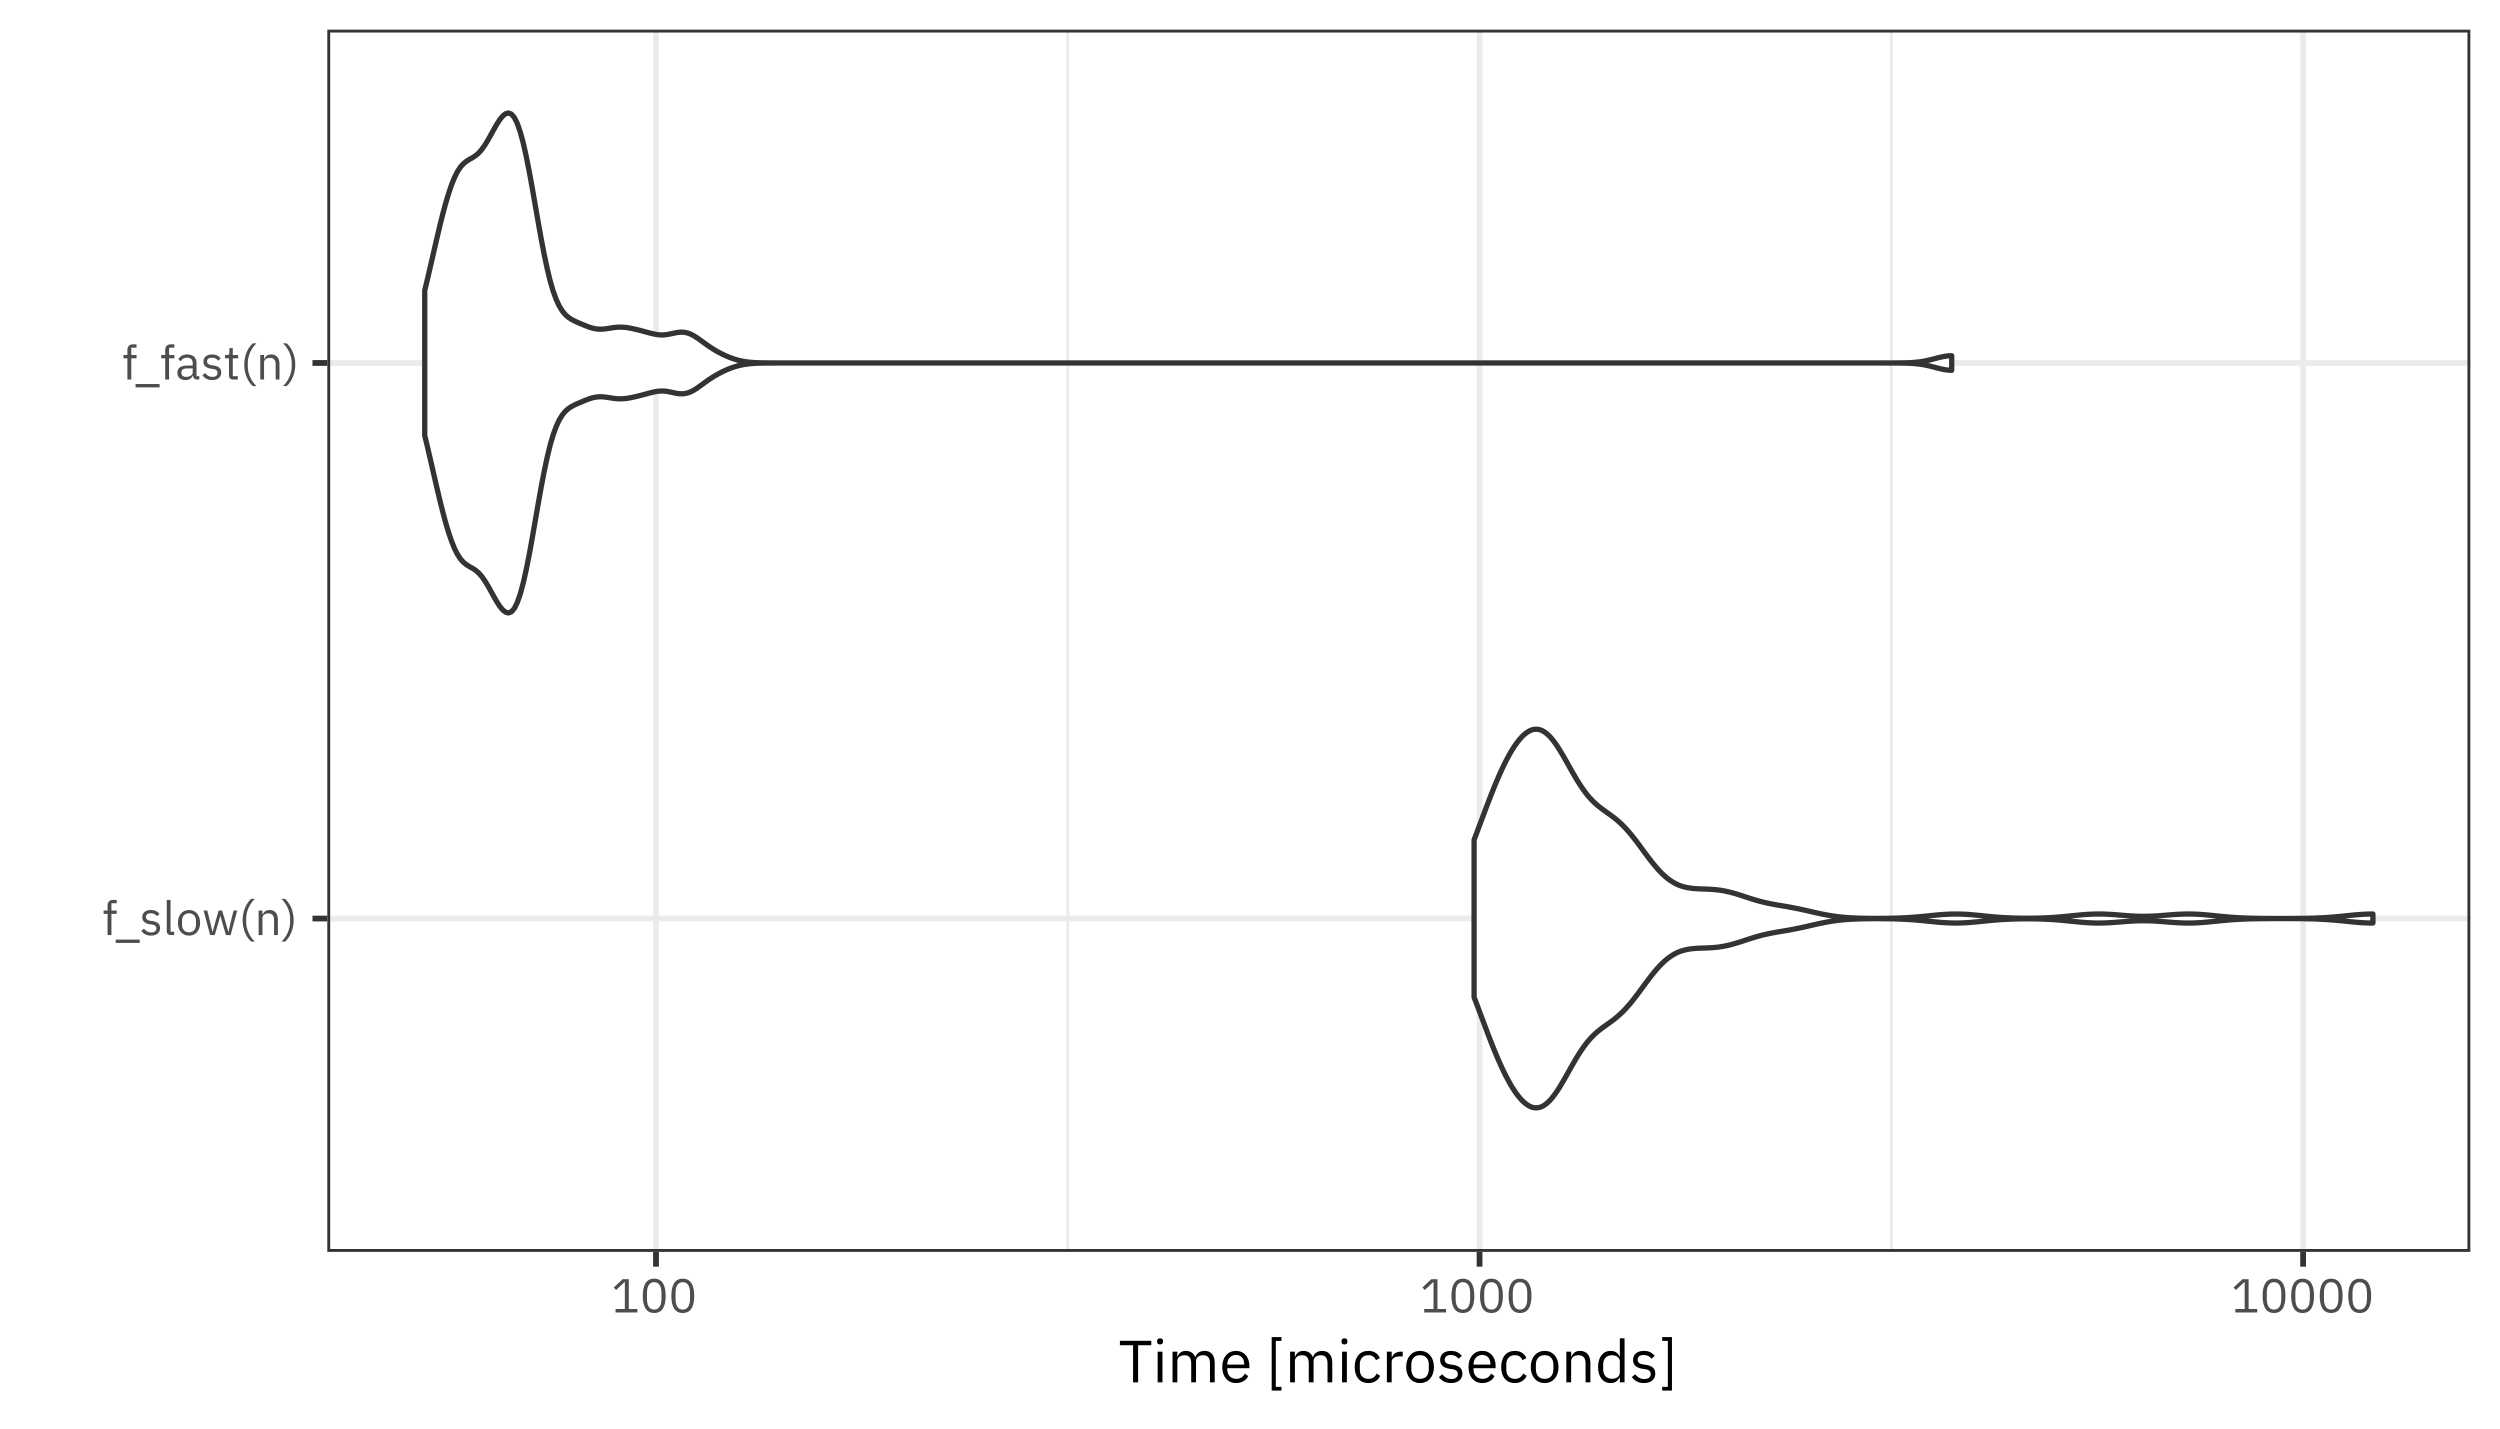 <?xml version="1.0" encoding="UTF-8"?>
<svg xmlns="http://www.w3.org/2000/svg" xmlns:xlink="http://www.w3.org/1999/xlink" width="504pt" height="288pt" viewBox="0 0 504 288" version="1.1">
<defs>
<g>
<symbol overflow="visible" id="glyph0-0">
<path style="stroke:none;" d="M 0.312 0 L 4.219 0 L 4.219 -7.484 L 0.312 -7.484 Z M 0.875 -0.578 L 0.875 -6.906 L 3.641 -6.906 L 3.641 -0.578 Z M 0.875 -0.578 "/>
</symbol>
<symbol overflow="visible" id="glyph0-1">
<path style="stroke:none;" d="M 1.078 0 L 1.859 0 L 1.859 -4.281 L 2.922 -4.281 L 2.922 -4.953 L 1.859 -4.953 L 1.859 -6.422 L 2.922 -6.422 L 2.922 -7.094 L 2.172 -7.094 C 1.438 -7.094 1.078 -6.625 1.078 -5.953 L 1.078 -4.953 L 0.281 -4.953 L 0.281 -4.281 L 1.078 -4.281 Z M 1.078 0 "/>
</symbol>
<symbol overflow="visible" id="glyph0-2">
<path style="stroke:none;" d="M 5.125 1.578 L 5.125 0.906 L 0.281 0.906 L 0.281 1.578 Z M 5.125 1.578 "/>
</symbol>
<symbol overflow="visible" id="glyph0-3">
<path style="stroke:none;" d="M 2.297 0.109 C 3.438 0.109 4.141 -0.469 4.141 -1.422 C 4.141 -2.172 3.719 -2.656 2.625 -2.828 L 2.234 -2.875 C 1.625 -2.969 1.281 -3.172 1.281 -3.641 C 1.281 -4.109 1.625 -4.406 2.25 -4.406 C 2.891 -4.406 3.312 -4.109 3.531 -3.812 L 4.031 -4.266 C 3.641 -4.766 3.109 -5.062 2.312 -5.062 C 1.312 -5.062 0.547 -4.578 0.547 -3.609 C 0.547 -2.688 1.234 -2.312 2.141 -2.172 L 2.531 -2.125 C 3.188 -2.031 3.391 -1.734 3.391 -1.344 C 3.391 -0.828 3.016 -0.531 2.359 -0.531 C 1.734 -0.531 1.281 -0.812 0.891 -1.297 L 0.344 -0.859 C 0.781 -0.266 1.391 0.109 2.297 0.109 Z M 2.297 0.109 "/>
</symbol>
<symbol overflow="visible" id="glyph0-4">
<path style="stroke:none;" d="M 2.312 0 L 2.312 -0.672 L 1.578 -0.672 L 1.578 -7.094 L 0.812 -7.094 L 0.812 -0.797 C 0.812 -0.328 1.109 0 1.625 0 Z M 2.312 0 "/>
</symbol>
<symbol overflow="visible" id="glyph0-5">
<path style="stroke:none;" d="M 2.688 0.109 C 4.016 0.109 4.922 -0.906 4.922 -2.469 C 4.922 -4.047 4.016 -5.062 2.688 -5.062 C 1.359 -5.062 0.453 -4.047 0.453 -2.469 C 0.453 -0.906 1.359 0.109 2.688 0.109 Z M 2.688 -0.562 C 1.859 -0.562 1.281 -1.078 1.281 -2.125 L 1.281 -2.828 C 1.281 -3.875 1.859 -4.391 2.688 -4.391 C 3.516 -4.391 4.094 -3.875 4.094 -2.828 L 4.094 -2.125 C 4.094 -1.078 3.516 -0.562 2.688 -0.562 Z M 2.688 -0.562 "/>
</symbol>
<symbol overflow="visible" id="glyph0-6">
<path style="stroke:none;" d="M 1.625 0 L 2.547 0 L 3.25 -2.375 L 3.672 -3.891 L 3.688 -3.891 L 4.109 -2.375 L 4.812 0 L 5.75 0 L 7.078 -4.953 L 6.344 -4.953 L 5.812 -2.812 L 5.312 -0.641 L 5.281 -0.641 L 4.672 -2.812 L 4.031 -4.953 L 3.344 -4.953 L 2.719 -2.812 L 2.125 -0.641 L 2.094 -0.641 L 1.578 -2.812 L 1.047 -4.953 L 0.297 -4.953 Z M 1.625 0 "/>
</symbol>
<symbol overflow="visible" id="glyph0-7">
<path style="stroke:none;" d="M 0.797 -3 C 0.797 -1.125 1.578 0.516 2.531 1.312 L 3.266 1.312 C 2.219 0.391 1.516 -1.234 1.516 -2.578 L 1.516 -3.391 C 1.516 -4.734 2.203 -6.328 3.266 -7.297 L 2.531 -7.297 C 1.547 -6.453 0.797 -4.844 0.797 -3 Z M 0.797 -3 "/>
</symbol>
<symbol overflow="visible" id="glyph0-8">
<path style="stroke:none;" d="M 1.578 0 L 1.578 -3.438 C 1.578 -4.062 2.172 -4.375 2.797 -4.375 C 3.531 -4.375 3.922 -3.922 3.922 -3.047 L 3.922 0 L 4.688 0 L 4.688 -3.172 C 4.688 -4.375 4.031 -5.062 3.016 -5.062 C 2.281 -5.062 1.859 -4.703 1.625 -4.141 L 1.578 -4.141 L 1.578 -4.953 L 0.812 -4.953 L 0.812 0 Z M 1.578 0 "/>
</symbol>
<symbol overflow="visible" id="glyph0-9">
<path style="stroke:none;" d="M 2.422 -3 C 2.422 -4.844 1.656 -6.453 0.688 -7.297 L -0.047 -7.297 C 1.016 -6.328 1.703 -4.734 1.703 -3.391 L 1.703 -2.578 C 1.703 -1.234 0.984 0.391 -0.047 1.312 L 0.688 1.312 C 1.625 0.516 2.422 -1.125 2.422 -3 Z M 2.422 -3 "/>
</symbol>
<symbol overflow="visible" id="glyph0-10">
<path style="stroke:none;" d="M 4.844 0 L 4.844 -0.672 L 4.281 -0.672 L 4.281 -3.391 C 4.281 -4.438 3.562 -5.062 2.375 -5.062 C 1.484 -5.062 0.891 -4.625 0.625 -4.094 L 1.078 -3.672 C 1.359 -4.109 1.75 -4.406 2.344 -4.406 C 3.125 -4.406 3.516 -4.016 3.516 -3.312 L 3.516 -2.828 L 2.531 -2.828 C 1.094 -2.828 0.422 -2.312 0.422 -1.375 C 0.422 -0.453 1.031 0.109 2.078 0.109 C 2.766 0.109 3.297 -0.203 3.516 -0.812 L 3.562 -0.812 C 3.609 -0.344 3.844 0 4.406 0 Z M 2.203 -0.531 C 1.609 -0.531 1.234 -0.812 1.234 -1.312 L 1.234 -1.5 C 1.234 -1.984 1.625 -2.25 2.5 -2.25 L 3.516 -2.25 L 3.516 -1.438 C 3.516 -0.938 2.969 -0.531 2.203 -0.531 Z M 2.203 -0.531 "/>
</symbol>
<symbol overflow="visible" id="glyph0-11">
<path style="stroke:none;" d="M 2.875 0 L 2.875 -0.672 L 1.859 -0.672 L 1.859 -4.281 L 2.938 -4.281 L 2.938 -4.953 L 1.859 -4.953 L 1.859 -6.328 L 1.172 -6.328 L 1.172 -5.406 C 1.172 -5.062 1.062 -4.953 0.734 -4.953 L 0.281 -4.953 L 0.281 -4.281 L 1.094 -4.281 L 1.094 -0.812 C 1.094 -0.328 1.375 0 1.906 0 Z M 2.875 0 "/>
</symbol>
<symbol overflow="visible" id="glyph0-12">
<path style="stroke:none;" d="M 5.25 0 L 5.25 -0.703 L 3.516 -0.703 L 3.516 -6.703 L 2.266 -6.703 L 0.484 -5.031 L 0.953 -4.531 L 2.641 -6.109 L 2.719 -6.109 L 2.719 -0.703 L 0.844 -0.703 L 0.844 0 Z M 5.25 0 "/>
</symbol>
<symbol overflow="visible" id="glyph0-13">
<path style="stroke:none;" d="M 2.875 0.109 C 4.484 0.109 5.188 -1.156 5.188 -3.344 C 5.188 -5.531 4.484 -6.812 2.875 -6.812 C 1.281 -6.812 0.578 -5.531 0.578 -3.344 C 0.578 -1.156 1.281 0.109 2.875 0.109 Z M 2.875 -0.578 C 1.828 -0.578 1.422 -1.5 1.422 -2.797 L 1.422 -3.891 C 1.422 -5.188 1.828 -6.109 2.875 -6.109 C 3.922 -6.109 4.344 -5.188 4.344 -3.891 L 4.344 -2.797 C 4.344 -1.5 3.922 -0.578 2.875 -0.578 Z M 2.875 -0.578 "/>
</symbol>
<symbol overflow="visible" id="glyph1-0">
<path style="stroke:none;" d="M 0.391 0 L 5.281 0 L 5.281 -9.359 L 0.391 -9.359 Z M 1.109 -0.719 L 1.109 -8.641 L 4.562 -8.641 L 4.562 -0.719 Z M 1.109 -0.719 "/>
</symbol>
<symbol overflow="visible" id="glyph1-1">
<path style="stroke:none;" d="M 6.594 -7.484 L 6.594 -8.375 L 0.266 -8.375 L 0.266 -7.484 L 2.922 -7.484 L 2.922 0 L 3.938 0 L 3.938 -7.484 Z M 6.594 -7.484 "/>
</symbol>
<symbol overflow="visible" id="glyph1-2">
<path style="stroke:none;" d="M 1.5 -7.641 C 1.906 -7.641 2.094 -7.859 2.094 -8.188 L 2.094 -8.344 C 2.094 -8.656 1.906 -8.875 1.5 -8.875 C 1.094 -8.875 0.906 -8.656 0.906 -8.344 L 0.906 -8.188 C 0.906 -7.859 1.094 -7.641 1.5 -7.641 Z M 1.016 0 L 1.984 0 L 1.984 -6.188 L 1.016 -6.188 Z M 1.016 0 "/>
</symbol>
<symbol overflow="visible" id="glyph1-3">
<path style="stroke:none;" d="M 1.984 0 L 1.984 -4.297 C 1.984 -5.094 2.703 -5.469 3.453 -5.469 C 4.375 -5.469 4.781 -4.906 4.781 -3.797 L 4.781 0 L 5.75 0 L 5.75 -4.297 C 5.75 -5.094 6.438 -5.469 7.203 -5.469 C 8.141 -5.469 8.562 -4.891 8.562 -3.797 L 8.562 0 L 9.516 0 L 9.516 -3.969 C 9.516 -5.469 8.766 -6.344 7.5 -6.344 C 6.438 -6.344 5.844 -5.75 5.609 -5.078 L 5.594 -5.078 C 5.25 -5.969 4.516 -6.344 3.703 -6.344 C 2.734 -6.344 2.297 -5.812 2.031 -5.188 L 1.984 -5.188 L 1.984 -6.188 L 1.016 -6.188 L 1.016 0 Z M 1.984 0 "/>
</symbol>
<symbol overflow="visible" id="glyph1-4">
<path style="stroke:none;" d="M 3.344 0.141 C 4.516 0.141 5.406 -0.438 5.797 -1.266 L 5.109 -1.766 C 4.781 -1.078 4.188 -0.703 3.406 -0.703 C 2.25 -0.703 1.578 -1.5 1.578 -2.562 L 1.578 -2.859 L 6.031 -2.859 L 6.031 -3.312 C 6.031 -5.062 5 -6.344 3.344 -6.344 C 1.672 -6.344 0.562 -5.062 0.562 -3.094 C 0.562 -1.125 1.672 0.141 3.344 0.141 Z M 3.344 -5.531 C 4.328 -5.531 4.984 -4.797 4.984 -3.703 L 4.984 -3.578 L 1.578 -3.578 L 1.578 -3.656 C 1.578 -4.734 2.297 -5.531 3.344 -5.531 Z M 3.344 -5.531 "/>
</symbol>
<symbol overflow="visible" id="glyph1-5">
<path style="stroke:none;" d=""/>
</symbol>
<symbol overflow="visible" id="glyph1-6">
<path style="stroke:none;" d="M 3.078 1.656 L 3.078 0.906 L 1.938 0.906 L 1.938 -8.359 L 3.078 -8.359 L 3.078 -9.125 L 1.109 -9.125 L 1.109 1.656 Z M 3.078 1.656 "/>
</symbol>
<symbol overflow="visible" id="glyph1-7">
<path style="stroke:none;" d="M 3.328 0.141 C 4.5 0.141 5.297 -0.438 5.703 -1.312 L 5 -1.781 C 4.672 -1.078 4.109 -0.703 3.328 -0.703 C 2.188 -0.703 1.594 -1.484 1.594 -2.562 L 1.594 -3.625 C 1.594 -4.703 2.188 -5.484 3.328 -5.484 C 4.078 -5.484 4.609 -5.109 4.844 -4.469 L 5.641 -4.891 C 5.281 -5.734 4.547 -6.344 3.328 -6.344 C 1.578 -6.344 0.562 -5.078 0.562 -3.094 C 0.562 -1.109 1.578 0.141 3.328 0.141 Z M 3.328 0.141 "/>
</symbol>
<symbol overflow="visible" id="glyph1-8">
<path style="stroke:none;" d="M 1.984 0 L 1.984 -4.203 C 1.984 -4.781 2.609 -5.234 3.641 -5.234 L 4.203 -5.234 L 4.203 -6.188 L 3.828 -6.188 C 2.812 -6.188 2.25 -5.641 2.047 -5.047 L 1.984 -5.047 L 1.984 -6.188 L 1.016 -6.188 L 1.016 0 Z M 1.984 0 "/>
</symbol>
<symbol overflow="visible" id="glyph1-9">
<path style="stroke:none;" d="M 3.359 0.141 C 5.016 0.141 6.156 -1.125 6.156 -3.094 C 6.156 -5.062 5.016 -6.344 3.359 -6.344 C 1.703 -6.344 0.562 -5.062 0.562 -3.094 C 0.562 -1.125 1.703 0.141 3.359 0.141 Z M 3.359 -0.703 C 2.328 -0.703 1.594 -1.344 1.594 -2.656 L 1.594 -3.547 C 1.594 -4.844 2.328 -5.484 3.359 -5.484 C 4.391 -5.484 5.125 -4.844 5.125 -3.547 L 5.125 -2.656 C 5.125 -1.344 4.391 -0.703 3.359 -0.703 Z M 3.359 -0.703 "/>
</symbol>
<symbol overflow="visible" id="glyph1-10">
<path style="stroke:none;" d="M 2.875 0.141 C 4.297 0.141 5.172 -0.594 5.172 -1.781 C 5.172 -2.719 4.641 -3.328 3.281 -3.531 L 2.797 -3.594 C 2.031 -3.719 1.609 -3.953 1.609 -4.562 C 1.609 -5.141 2.031 -5.516 2.812 -5.516 C 3.609 -5.516 4.141 -5.141 4.422 -4.766 L 5.047 -5.344 C 4.547 -5.969 3.891 -6.344 2.891 -6.344 C 1.625 -6.344 0.688 -5.734 0.688 -4.516 C 0.688 -3.359 1.531 -2.891 2.672 -2.719 L 3.172 -2.656 C 3.984 -2.531 4.25 -2.156 4.25 -1.688 C 4.25 -1.047 3.766 -0.672 2.953 -0.672 C 2.172 -0.672 1.594 -1.016 1.109 -1.625 L 0.438 -1.062 C 0.984 -0.344 1.734 0.141 2.875 0.141 Z M 2.875 0.141 "/>
</symbol>
<symbol overflow="visible" id="glyph1-11">
<path style="stroke:none;" d="M 1.984 0 L 1.984 -4.297 C 1.984 -5.094 2.719 -5.469 3.484 -5.469 C 4.422 -5.469 4.891 -4.906 4.891 -3.797 L 4.891 0 L 5.859 0 L 5.859 -3.969 C 5.859 -5.469 5.047 -6.344 3.781 -6.344 C 2.859 -6.344 2.328 -5.875 2.031 -5.188 L 1.984 -5.188 L 1.984 -6.188 L 1.016 -6.188 L 1.016 0 Z M 1.984 0 "/>
</symbol>
<symbol overflow="visible" id="glyph1-12">
<path style="stroke:none;" d="M 4.984 0 L 5.938 0 L 5.938 -8.875 L 4.984 -8.875 L 4.984 -5.188 L 4.938 -5.188 C 4.609 -5.969 3.969 -6.344 3.125 -6.344 C 1.578 -6.344 0.594 -5.078 0.594 -3.094 C 0.594 -1.109 1.578 0.141 3.125 0.141 C 3.969 0.141 4.562 -0.234 4.938 -1.016 L 4.984 -1.016 Z M 3.391 -0.719 C 2.297 -0.719 1.625 -1.469 1.625 -2.562 L 1.625 -3.625 C 1.625 -4.734 2.297 -5.469 3.391 -5.469 C 4.266 -5.469 4.984 -4.969 4.984 -4.281 L 4.984 -1.984 C 4.984 -1.172 4.266 -0.719 3.391 -0.719 Z M 3.391 -0.719 "/>
</symbol>
<symbol overflow="visible" id="glyph1-13">
<path style="stroke:none;" d="M 0.719 -9.125 L 0.719 -8.359 L 1.859 -8.359 L 1.859 0.906 L 0.719 0.906 L 0.719 1.656 L 2.688 1.656 L 2.688 -9.125 Z M 0.719 -9.125 "/>
</symbol>
</g>
<clipPath id="clip1">
  <path d="M 65.984 5.977 L 498.02 5.977 L 498.02 252.371 L 65.984 252.371 Z M 65.984 5.977 "/>
</clipPath>
<clipPath id="clip2">
  <path d="M 214 5.977 L 216 5.977 L 216 252.371 L 214 252.371 Z M 214 5.977 "/>
</clipPath>
<clipPath id="clip3">
  <path d="M 381 5.977 L 382 5.977 L 382 252.371 L 381 252.371 Z M 381 5.977 "/>
</clipPath>
<clipPath id="clip4">
  <path d="M 65.984 184 L 498.02 184 L 498.02 186 L 65.984 186 Z M 65.984 184 "/>
</clipPath>
<clipPath id="clip5">
  <path d="M 65.984 72 L 498.02 72 L 498.02 74 L 65.984 74 Z M 65.984 72 "/>
</clipPath>
<clipPath id="clip6">
  <path d="M 131 5.977 L 133 5.977 L 133 252.371 L 131 252.371 Z M 131 5.977 "/>
</clipPath>
<clipPath id="clip7">
  <path d="M 297 5.977 L 299 5.977 L 299 252.371 L 297 252.371 Z M 297 5.977 "/>
</clipPath>
<clipPath id="clip8">
  <path d="M 463 5.977 L 465 5.977 L 465 252.371 L 463 252.371 Z M 463 5.977 "/>
</clipPath>
<clipPath id="clip9">
  <path d="M 65.984 5.977 L 498.02 5.977 L 498.02 252.371 L 65.984 252.371 Z M 65.984 5.977 "/>
</clipPath>
</defs>
<g id="surface3">
<rect x="0" y="0" width="504" height="288" style="fill:rgb(100%,100%,100%);fill-opacity:1;stroke:none;"/>
<rect x="0" y="0" width="504" height="288" style="fill:rgb(100%,100%,100%);fill-opacity:1;stroke:none;"/>
<path style="fill:none;stroke-width:1.164;stroke-linecap:round;stroke-linejoin:round;stroke:rgb(100%,100%,100%);stroke-opacity:1;stroke-miterlimit:10;" d="M 0 288 L 504 288 L 504 0 L 0 0 Z M 0 288 "/>
<g clip-path="url(#clip1)" clip-rule="nonzero">
<path style=" stroke:none;fill-rule:nonzero;fill:rgb(100%,100%,100%);fill-opacity:1;" d="M 65.984 252.375 L 498.02 252.375 L 498.02 5.98 L 65.984 5.98 Z M 65.984 252.375 "/>
</g>
<g clip-path="url(#clip2)" clip-rule="nonzero">
<path style="fill:none;stroke-width:0.582;stroke-linecap:butt;stroke-linejoin:round;stroke:rgb(92.157%,92.157%,92.157%);stroke-opacity:1;stroke-miterlimit:10;" d="M 215.266 252.375 L 215.266 5.977 "/>
</g>
<g clip-path="url(#clip3)" clip-rule="nonzero">
<path style="fill:none;stroke-width:0.582;stroke-linecap:butt;stroke-linejoin:round;stroke:rgb(92.157%,92.157%,92.157%);stroke-opacity:1;stroke-miterlimit:10;" d="M 381.293 252.375 L 381.293 5.977 "/>
</g>
<g clip-path="url(#clip4)" clip-rule="nonzero">
<path style="fill:none;stroke-width:1.164;stroke-linecap:butt;stroke-linejoin:round;stroke:rgb(92.157%,92.157%,92.157%);stroke-opacity:1;stroke-miterlimit:10;" d="M 65.984 185.176 L 498.023 185.176 "/>
</g>
<g clip-path="url(#clip5)" clip-rule="nonzero">
<path style="fill:none;stroke-width:1.164;stroke-linecap:butt;stroke-linejoin:round;stroke:rgb(92.157%,92.157%,92.157%);stroke-opacity:1;stroke-miterlimit:10;" d="M 65.984 73.176 L 498.023 73.176 "/>
</g>
<g clip-path="url(#clip6)" clip-rule="nonzero">
<path style="fill:none;stroke-width:1.164;stroke-linecap:butt;stroke-linejoin:round;stroke:rgb(92.157%,92.157%,92.157%);stroke-opacity:1;stroke-miterlimit:10;" d="M 132.25 252.375 L 132.25 5.977 "/>
</g>
<g clip-path="url(#clip7)" clip-rule="nonzero">
<path style="fill:none;stroke-width:1.164;stroke-linecap:butt;stroke-linejoin:round;stroke:rgb(92.157%,92.157%,92.157%);stroke-opacity:1;stroke-miterlimit:10;" d="M 298.277 252.375 L 298.277 5.977 "/>
</g>
<g clip-path="url(#clip8)" clip-rule="nonzero">
<path style="fill:none;stroke-width:1.164;stroke-linecap:butt;stroke-linejoin:round;stroke:rgb(92.157%,92.157%,92.157%);stroke-opacity:1;stroke-miterlimit:10;" d="M 464.305 252.375 L 464.305 5.977 "/>
</g>
<path style="fill-rule:nonzero;fill:rgb(100%,100%,100%);fill-opacity:1;stroke-width:1.067;stroke-linecap:round;stroke-linejoin:round;stroke:rgb(20%,20%,20%);stroke-opacity:1;stroke-miterlimit:10;" d="M 297.176 201.043 L 297.531 201.969 L 297.887 202.906 L 298.238 203.852 L 299.305 206.699 L 299.66 207.641 L 300.012 208.57 L 300.367 209.488 L 300.723 210.395 L 301.078 211.285 L 301.43 212.156 L 301.785 213.004 L 302.141 213.824 L 302.496 214.625 L 302.852 215.398 L 303.203 216.145 L 303.559 216.855 L 303.914 217.535 L 304.27 218.184 L 304.621 218.801 L 304.977 219.387 L 305.332 219.934 L 305.688 220.438 L 306.043 220.91 L 306.395 221.344 L 306.75 221.742 L 307.105 222.102 L 307.461 222.406 L 307.816 222.676 L 308.168 222.902 L 308.523 223.086 L 308.879 223.223 L 309.234 223.305 L 309.586 223.34 L 309.941 223.328 L 310.297 223.273 L 310.652 223.168 L 311.008 223.004 L 311.359 222.789 L 311.715 222.531 L 312.07 222.227 L 312.426 221.883 L 312.777 221.484 L 313.133 221.043 L 313.488 220.57 L 313.844 220.062 L 314.199 219.523 L 314.551 218.957 L 314.906 218.367 L 315.262 217.758 L 315.617 217.137 L 315.969 216.512 L 316.68 215.246 L 317.035 214.621 L 317.391 214.008 L 317.742 213.402 L 318.098 212.82 L 318.453 212.258 L 318.809 211.719 L 319.164 211.203 L 319.516 210.715 L 319.871 210.25 L 320.227 209.82 L 320.582 209.418 L 320.934 209.035 L 321.289 208.68 L 321.645 208.348 L 322 208.035 L 322.355 207.742 L 322.707 207.465 L 323.062 207.199 L 323.418 206.938 L 323.773 206.684 L 324.125 206.434 L 324.48 206.18 L 324.836 205.922 L 325.191 205.656 L 325.547 205.379 L 325.898 205.09 L 326.254 204.789 L 326.609 204.469 L 326.965 204.137 L 327.316 203.785 L 327.672 203.414 L 328.027 203.023 L 328.383 202.621 L 328.738 202.203 L 329.09 201.766 L 329.445 201.316 L 329.801 200.859 L 330.156 200.391 L 330.512 199.914 L 330.863 199.434 L 331.93 197.992 L 332.281 197.52 L 332.637 197.055 L 332.992 196.598 L 333.348 196.156 L 333.703 195.73 L 334.055 195.316 L 334.41 194.922 L 334.766 194.547 L 335.121 194.191 L 335.473 193.859 L 335.828 193.547 L 336.184 193.254 L 336.539 192.984 L 336.895 192.742 L 337.246 192.516 L 337.602 192.312 L 337.957 192.129 L 338.312 191.965 L 338.664 191.824 L 339.02 191.703 L 339.375 191.594 L 339.73 191.5 L 340.086 191.422 L 340.438 191.355 L 340.793 191.305 L 341.148 191.262 L 341.504 191.223 L 341.859 191.195 L 342.211 191.176 L 342.566 191.156 L 343.277 191.133 L 343.629 191.121 L 343.984 191.105 L 344.34 191.094 L 345.051 191.055 L 345.402 191.031 L 345.758 191 L 346.113 190.965 L 346.469 190.922 L 346.82 190.871 L 347.176 190.816 L 347.531 190.754 L 347.887 190.684 L 348.242 190.609 L 348.594 190.527 L 348.949 190.438 L 349.305 190.344 L 349.66 190.242 L 350.016 190.137 L 350.367 190.031 L 351.078 189.805 L 351.434 189.688 L 351.785 189.57 L 352.141 189.457 L 352.496 189.34 L 353.207 189.113 L 353.559 189.004 L 353.914 188.898 L 354.625 188.695 L 354.977 188.602 L 355.332 188.512 L 355.688 188.426 L 356.043 188.344 L 356.398 188.266 L 356.75 188.191 L 357.105 188.121 L 357.816 187.988 L 358.168 187.926 L 358.523 187.863 L 359.234 187.746 L 359.59 187.684 L 359.941 187.625 L 361.008 187.438 L 361.363 187.371 L 361.715 187.301 L 362.07 187.234 L 362.781 187.086 L 363.133 187.012 L 363.844 186.855 L 364.555 186.691 L 364.906 186.613 L 365.973 186.367 L 366.324 186.289 L 366.68 186.211 L 367.391 186.062 L 367.746 185.992 L 368.098 185.926 L 368.453 185.859 L 368.809 185.797 L 369.164 185.738 L 369.516 185.684 L 369.871 185.633 L 370.227 185.586 L 370.938 185.5 L 371.289 185.465 L 371.645 185.43 L 372 185.398 L 372.355 185.371 L 372.711 185.348 L 373.062 185.324 L 373.773 185.285 L 374.129 185.27 L 374.48 185.258 L 375.191 185.234 L 375.902 185.219 L 376.254 185.215 L 376.609 185.207 L 376.965 185.203 L 377.32 185.203 L 377.672 185.199 L 379.094 185.199 L 379.445 185.203 L 380.512 185.215 L 380.863 185.219 L 381.574 185.234 L 381.93 185.246 L 382.285 185.254 L 382.637 185.266 L 384.059 185.328 L 384.41 185.348 L 385.477 185.418 L 385.828 185.445 L 386.184 185.473 L 387.25 185.566 L 387.602 185.602 L 388.668 185.707 L 389.02 185.742 L 390.441 185.883 L 390.793 185.914 L 391.148 185.945 L 391.504 185.973 L 392.215 186.02 L 392.566 186.039 L 392.922 186.055 L 393.633 186.078 L 393.984 186.082 L 394.695 186.082 L 395.051 186.074 L 395.406 186.062 L 395.758 186.051 L 396.469 186.012 L 396.824 185.988 L 397.176 185.965 L 398.242 185.871 L 398.598 185.836 L 398.949 185.805 L 399.305 185.766 L 400.016 185.695 L 400.367 185.66 L 401.078 185.59 L 401.434 185.559 L 401.789 185.523 L 402.141 185.496 L 402.496 185.465 L 403.207 185.41 L 403.562 185.387 L 403.914 185.367 L 404.27 185.344 L 404.625 185.328 L 404.98 185.309 L 405.332 185.293 L 406.398 185.258 L 406.754 185.25 L 407.105 185.242 L 408.172 185.23 L 409.234 185.23 L 409.945 185.238 L 410.297 185.246 L 411.363 185.27 L 411.715 185.285 L 412.07 185.297 L 412.426 185.312 L 412.781 185.332 L 413.137 185.348 L 413.488 185.371 L 414.199 185.418 L 414.91 185.473 L 415.262 185.5 L 415.617 185.531 L 415.973 185.566 L 416.328 185.598 L 416.68 185.633 L 418.102 185.773 L 418.453 185.812 L 418.809 185.844 L 419.164 185.879 L 419.52 185.91 L 419.871 185.941 L 420.582 185.996 L 420.938 186.02 L 421.293 186.039 L 421.645 186.055 L 422.355 186.078 L 422.711 186.086 L 423.418 186.086 L 424.129 186.07 L 424.484 186.059 L 424.836 186.043 L 425.191 186.027 L 426.258 185.957 L 426.609 185.93 L 427.676 185.848 L 428.027 185.816 L 428.738 185.762 L 429.449 185.715 L 429.801 185.691 L 430.156 185.672 L 430.512 185.656 L 430.867 185.645 L 431.219 185.633 L 431.574 185.625 L 431.93 185.621 L 432.285 185.621 L 432.641 185.625 L 432.992 185.633 L 433.348 185.641 L 433.703 185.652 L 434.059 185.668 L 434.414 185.688 L 434.766 185.711 L 435.477 185.758 L 435.832 185.785 L 436.184 185.812 L 436.539 185.84 L 436.895 185.871 L 437.605 185.926 L 437.957 185.953 L 439.023 186.023 L 439.375 186.039 L 440.086 186.07 L 440.797 186.086 L 441.504 186.086 L 442.215 186.07 L 442.566 186.059 L 442.922 186.043 L 443.277 186.023 L 443.988 185.977 L 444.34 185.945 L 444.695 185.918 L 445.051 185.887 L 445.762 185.816 L 446.113 185.781 L 447.18 185.676 L 447.531 185.641 L 448.242 185.57 L 448.953 185.508 L 449.305 185.477 L 450.371 185.395 L 450.723 185.371 L 451.789 185.312 L 452.145 185.297 L 452.496 185.281 L 452.852 185.27 L 453.207 185.254 L 453.562 185.246 L 453.914 185.234 L 454.98 185.211 L 455.336 185.207 L 455.688 185.203 L 456.043 185.195 L 456.398 185.195 L 457.109 185.188 L 457.461 185.188 L 457.816 185.184 L 458.527 185.184 L 458.879 185.18 L 461.008 185.18 L 461.363 185.184 L 462.07 185.184 L 462.781 185.191 L 463.137 185.191 L 463.492 185.195 L 463.844 185.199 L 464.199 185.207 L 464.91 185.215 L 465.262 185.223 L 465.617 185.234 L 465.973 185.242 L 466.684 185.266 L 467.035 185.277 L 467.746 185.309 L 468.457 185.348 L 468.809 185.367 L 469.52 185.414 L 469.875 185.441 L 470.227 185.469 L 471.293 185.562 L 471.648 185.598 L 472 185.629 L 472.355 185.664 L 472.711 185.703 L 473.066 185.738 L 473.418 185.773 L 474.129 185.844 L 474.484 185.875 L 474.84 185.91 L 475.191 185.938 L 475.547 185.969 L 476.258 186.016 L 476.613 186.035 L 476.965 186.051 L 477.32 186.066 L 478.031 186.082 L 478.383 186.082 L 478.383 184.266 L 478.031 184.27 L 477.676 184.273 L 476.965 184.297 L 476.613 184.312 L 476.258 184.332 L 475.902 184.355 L 475.191 184.41 L 474.84 184.441 L 474.484 184.473 L 473.418 184.578 L 473.066 184.613 L 472 184.719 L 471.648 184.754 L 471.293 184.789 L 470.582 184.852 L 470.227 184.879 L 469.875 184.91 L 469.52 184.934 L 469.164 184.961 L 468.809 184.984 L 468.457 185.004 L 467.746 185.043 L 467.391 185.059 L 467.035 185.07 L 466.684 185.086 L 465.973 185.109 L 465.262 185.125 L 464.91 185.133 L 464.555 185.141 L 463.844 185.148 L 463.492 185.152 L 462.426 185.164 L 461.719 185.164 L 461.363 185.168 L 458.172 185.168 L 457.816 185.164 L 457.461 185.164 L 457.109 185.16 L 456.754 185.16 L 455.688 185.148 L 455.336 185.145 L 454.98 185.137 L 454.625 185.133 L 454.27 185.125 L 453.914 185.113 L 453.562 185.105 L 452.496 185.07 L 452.145 185.055 L 451.789 185.035 L 451.434 185.02 L 451.078 185 L 450.723 184.977 L 450.371 184.953 L 450.016 184.93 L 449.66 184.902 L 449.305 184.871 L 448.953 184.844 L 448.598 184.812 L 448.242 184.777 L 447.887 184.746 L 447.531 184.711 L 447.18 184.676 L 446.824 184.641 L 446.469 184.602 L 446.113 184.566 L 445.762 184.531 L 445.406 184.496 L 444.34 184.402 L 443.988 184.375 L 443.277 184.328 L 442.922 184.309 L 442.566 184.293 L 442.215 184.281 L 441.859 184.27 L 441.148 184.262 L 440.797 184.266 L 440.441 184.27 L 439.73 184.293 L 439.375 184.309 L 439.023 184.328 L 438.668 184.348 L 438.312 184.371 L 437.957 184.398 L 437.605 184.426 L 436.539 184.508 L 436.184 184.539 L 435.832 184.566 L 435.477 184.594 L 434.766 184.641 L 434.414 184.66 L 434.059 184.68 L 433.703 184.695 L 432.992 184.719 L 432.641 184.723 L 432.285 184.727 L 431.93 184.727 L 431.574 184.723 L 431.219 184.715 L 430.867 184.707 L 430.156 184.676 L 429.801 184.656 L 429.449 184.637 L 429.094 184.613 L 428.027 184.531 L 427.676 184.504 L 427.32 184.477 L 426.965 184.445 L 426.609 184.418 L 426.258 184.391 L 425.547 184.344 L 424.836 184.305 L 424.484 184.289 L 424.129 184.277 L 423.773 184.27 L 423.062 184.262 L 422.711 184.266 L 422 184.281 L 421.645 184.297 L 421.293 184.312 L 420.938 184.332 L 420.227 184.379 L 419.871 184.41 L 419.52 184.438 L 419.164 184.473 L 418.809 184.504 L 418.453 184.539 L 418.102 184.574 L 417.391 184.645 L 417.035 184.684 L 416.68 184.719 L 416.328 184.75 L 415.973 184.785 L 415.262 184.848 L 414.91 184.879 L 414.199 184.934 L 413.488 184.98 L 413.137 185 L 412.781 185.02 L 411.715 185.066 L 411.363 185.078 L 411.008 185.09 L 410.297 185.105 L 409.945 185.109 L 409.59 185.117 L 409.234 185.117 L 408.879 185.121 L 408.523 185.121 L 408.172 185.117 L 407.816 185.117 L 407.461 185.113 L 407.105 185.105 L 406.754 185.098 L 406.043 185.082 L 405.688 185.07 L 405.332 185.055 L 404.98 185.039 L 404.625 185.023 L 403.914 184.984 L 403.562 184.961 L 403.207 184.938 L 402.141 184.855 L 401.789 184.824 L 401.434 184.793 L 401.078 184.758 L 400.723 184.727 L 400.367 184.691 L 400.016 184.652 L 398.949 184.547 L 398.598 184.512 L 398.242 184.477 L 397.531 184.414 L 397.176 184.387 L 396.824 184.359 L 396.469 184.336 L 396.113 184.316 L 395.758 184.301 L 395.406 184.285 L 394.695 184.27 L 394.34 184.266 L 393.984 184.27 L 393.633 184.273 L 393.277 184.281 L 392.566 184.312 L 392.215 184.332 L 391.859 184.352 L 391.148 184.406 L 390.793 184.438 L 390.441 184.469 L 390.086 184.5 L 389.02 184.605 L 388.668 184.645 L 387.602 184.75 L 387.25 184.781 L 386.895 184.816 L 386.539 184.848 L 385.828 184.902 L 385.477 184.93 L 385.121 184.957 L 384.766 184.98 L 384.41 185 L 384.059 185.02 L 383.703 185.039 L 382.992 185.07 L 382.637 185.082 L 382.285 185.094 L 381.93 185.105 L 380.863 185.129 L 380.512 185.137 L 379.445 185.148 L 379.094 185.148 L 378.738 185.152 L 378.027 185.152 L 377.672 185.148 L 377.32 185.148 L 376.254 185.137 L 375.902 185.129 L 375.547 185.125 L 375.191 185.113 L 374.836 185.105 L 374.48 185.094 L 374.129 185.078 L 373.418 185.047 L 373.062 185.027 L 372.711 185.004 L 372 184.949 L 371.289 184.887 L 370.938 184.848 L 370.582 184.809 L 369.871 184.715 L 369.516 184.664 L 369.164 184.609 L 368.809 184.551 L 368.098 184.426 L 367.746 184.355 L 367.391 184.285 L 366.68 184.137 L 366.324 184.059 L 365.973 183.98 L 365.617 183.902 L 364.906 183.738 L 364.555 183.656 L 364.199 183.574 L 363.133 183.34 L 362.781 183.262 L 362.426 183.188 L 361.715 183.047 L 361.363 182.98 L 360.652 182.848 L 360.297 182.785 L 359.941 182.727 L 359.59 182.664 L 358.879 182.547 L 358.168 182.422 L 357.816 182.359 L 357.105 182.227 L 356.75 182.156 L 356.398 182.082 L 356.043 182.004 L 355.688 181.922 L 355.332 181.836 L 354.977 181.746 L 354.625 181.652 L 354.27 181.555 L 353.559 181.344 L 353.207 181.234 L 352.852 181.125 L 352.496 181.008 L 352.141 180.895 L 351.785 180.777 L 351.434 180.66 L 351.078 180.547 L 350.723 180.43 L 350.367 180.32 L 350.016 180.211 L 349.66 180.105 L 349.305 180.008 L 348.949 179.914 L 348.594 179.824 L 348.242 179.742 L 347.887 179.664 L 347.531 179.594 L 347.176 179.531 L 346.82 179.477 L 346.469 179.43 L 346.113 179.387 L 345.758 179.352 L 345.402 179.32 L 345.051 179.297 L 344.695 179.273 L 343.984 179.242 L 343.629 179.23 L 343.277 179.219 L 342.922 179.207 L 342.211 179.176 L 341.859 179.152 L 341.504 179.125 L 341.148 179.09 L 340.793 179.047 L 340.438 178.992 L 340.086 178.93 L 339.73 178.852 L 339.375 178.758 L 339.02 178.648 L 338.664 178.523 L 338.312 178.383 L 337.957 178.219 L 337.602 178.035 L 337.246 177.832 L 336.895 177.609 L 336.539 177.363 L 336.184 177.098 L 335.828 176.805 L 335.473 176.492 L 335.121 176.156 L 334.766 175.805 L 334.41 175.43 L 334.055 175.031 L 333.703 174.621 L 333.348 174.191 L 332.992 173.75 L 332.637 173.297 L 332.281 172.828 L 331.93 172.355 L 331.574 171.879 L 331.219 171.398 L 330.863 170.914 L 330.512 170.434 L 330.156 169.961 L 329.801 169.492 L 329.445 169.031 L 329.09 168.582 L 328.738 168.148 L 328.383 167.73 L 328.027 167.324 L 327.672 166.938 L 327.316 166.566 L 326.965 166.215 L 326.609 165.879 L 326.254 165.562 L 325.898 165.258 L 325.547 164.969 L 325.191 164.695 L 324.836 164.43 L 324.48 164.172 L 324.125 163.918 L 323.773 163.664 L 323.418 163.41 L 323.062 163.152 L 322.707 162.883 L 322.355 162.605 L 322 162.312 L 321.645 162.004 L 321.289 161.668 L 320.934 161.312 L 320.582 160.934 L 320.227 160.527 L 319.871 160.098 L 319.516 159.633 L 319.164 159.145 L 318.809 158.629 L 318.453 158.09 L 318.098 157.531 L 317.742 156.945 L 317.391 156.344 L 317.035 155.727 L 316.68 155.102 L 316.324 154.473 L 315.969 153.84 L 315.617 153.211 L 315.262 152.59 L 314.906 151.984 L 314.551 151.391 L 314.199 150.824 L 313.844 150.285 L 313.488 149.781 L 313.133 149.305 L 312.777 148.867 L 312.426 148.469 L 312.07 148.121 L 311.715 147.82 L 311.359 147.559 L 311.008 147.348 L 310.652 147.184 L 310.297 147.078 L 309.941 147.02 L 309.586 147.012 L 309.234 147.047 L 308.879 147.125 L 308.523 147.266 L 308.168 147.449 L 307.816 147.676 L 307.461 147.941 L 307.105 148.25 L 306.75 148.605 L 306.395 149.004 L 306.043 149.438 L 305.688 149.91 L 305.332 150.418 L 304.977 150.965 L 304.621 151.547 L 304.27 152.164 L 303.914 152.816 L 303.559 153.492 L 303.203 154.207 L 302.852 154.953 L 302.496 155.727 L 302.141 156.523 L 301.785 157.348 L 301.43 158.191 L 301.078 159.066 L 300.723 159.953 L 300.367 160.859 L 300.012 161.777 L 299.66 162.711 L 299.305 163.652 L 298.949 164.598 L 298.238 166.496 L 297.887 167.441 L 297.531 168.379 L 297.176 169.309 Z M 297.176 201.043 "/>
<path style="fill-rule:nonzero;fill:rgb(100%,100%,100%);fill-opacity:1;stroke-width:1.067;stroke-linecap:round;stroke-linejoin:round;stroke:rgb(20%,20%,20%);stroke-opacity:1;stroke-miterlimit:10;" d="M 85.625 87.805 L 86.227 90.301 L 86.828 92.891 L 87.43 95.52 L 88.035 98.141 L 88.637 100.691 L 89.238 103.109 L 89.84 105.355 L 90.445 107.375 L 91.047 109.137 L 91.648 110.617 L 92.25 111.805 L 92.852 112.711 L 93.457 113.379 L 94.059 113.859 L 94.66 114.23 L 95.262 114.574 L 95.867 114.961 L 96.469 115.477 L 97.07 116.148 L 97.672 116.984 L 98.273 117.953 L 98.879 119.02 L 99.48 120.117 L 100.082 121.184 L 100.684 122.133 L 101.289 122.898 L 101.891 123.402 L 102.492 123.574 L 103.094 123.348 L 103.695 122.652 L 104.301 121.422 L 104.902 119.684 L 105.504 117.445 L 106.105 114.762 L 106.711 111.711 L 107.312 108.398 L 107.914 104.945 L 108.516 101.477 L 109.117 98.121 L 109.723 94.98 L 110.324 92.148 L 110.926 89.68 L 111.527 87.633 L 112.133 85.977 L 112.734 84.68 L 113.336 83.691 L 113.938 82.957 L 114.539 82.414 L 115.145 82.004 L 115.746 81.68 L 116.348 81.398 L 116.949 81.141 L 117.555 80.887 L 118.156 80.641 L 118.758 80.414 L 119.359 80.223 L 119.961 80.082 L 120.566 80.004 L 121.168 79.988 L 121.77 80.023 L 122.371 80.102 L 122.973 80.195 L 123.578 80.289 L 124.18 80.363 L 124.781 80.402 L 125.383 80.398 L 125.988 80.355 L 126.59 80.277 L 127.191 80.168 L 127.793 80.043 L 128.395 79.902 L 129 79.754 L 130.203 79.434 L 130.805 79.27 L 131.41 79.113 L 132.012 78.98 L 132.613 78.879 L 133.215 78.828 L 133.816 78.832 L 134.422 78.898 L 135.023 79.008 L 136.227 79.266 L 136.832 79.359 L 137.434 79.395 L 138.035 79.352 L 138.637 79.215 L 139.238 78.988 L 139.844 78.68 L 140.445 78.305 L 141.047 77.883 L 141.648 77.445 L 142.254 77.004 L 142.855 76.578 L 143.457 76.18 L 144.059 75.801 L 144.66 75.453 L 145.266 75.133 L 145.867 74.832 L 146.469 74.559 L 147.07 74.309 L 147.676 74.086 L 148.277 73.891 L 148.879 73.719 L 149.48 73.582 L 150.082 73.473 L 150.688 73.387 L 151.289 73.32 L 151.891 73.273 L 152.492 73.238 L 153.098 73.215 L 153.699 73.199 L 154.902 73.184 L 155.504 73.18 L 156.109 73.18 L 156.711 73.176 L 380.211 73.176 L 380.812 73.18 L 382.016 73.18 L 382.621 73.184 L 383.824 73.199 L 384.426 73.215 L 385.031 73.238 L 385.633 73.273 L 386.234 73.324 L 386.836 73.387 L 387.438 73.473 L 388.043 73.578 L 388.645 73.703 L 389.246 73.844 L 389.848 74 L 390.453 74.16 L 391.055 74.312 L 391.656 74.449 L 392.258 74.555 L 392.859 74.621 L 393.465 74.645 L 393.465 71.711 L 392.859 71.734 L 392.258 71.801 L 391.656 71.906 L 391.055 72.039 L 390.453 72.195 L 389.848 72.355 L 389.246 72.508 L 388.645 72.652 L 388.043 72.777 L 387.438 72.883 L 386.836 72.965 L 386.234 73.031 L 385.633 73.078 L 385.031 73.113 L 384.426 73.137 L 383.824 73.152 L 383.223 73.164 L 382.621 73.168 L 382.016 73.172 L 381.414 73.176 L 156.109 73.176 L 155.504 73.172 L 154.301 73.164 L 153.699 73.152 L 153.098 73.137 L 152.492 73.117 L 151.891 73.082 L 151.289 73.035 L 150.688 72.969 L 150.082 72.883 L 149.48 72.77 L 148.879 72.633 L 148.277 72.465 L 147.676 72.266 L 147.07 72.043 L 146.469 71.793 L 145.867 71.52 L 145.266 71.223 L 144.66 70.898 L 144.059 70.551 L 143.457 70.176 L 142.855 69.773 L 142.254 69.348 L 141.648 68.91 L 141.047 68.469 L 140.445 68.051 L 139.844 67.676 L 139.238 67.363 L 138.637 67.137 L 138.035 67.004 L 137.434 66.957 L 136.832 66.992 L 136.227 67.09 L 135.625 67.215 L 135.023 67.348 L 134.422 67.457 L 133.816 67.52 L 133.215 67.523 L 132.613 67.473 L 132.012 67.375 L 131.41 67.238 L 130.805 67.086 L 129.602 66.758 L 129 66.598 L 128.395 66.449 L 127.793 66.312 L 127.191 66.184 L 126.59 66.078 L 125.988 65.996 L 125.383 65.953 L 124.781 65.953 L 124.18 65.988 L 123.578 66.062 L 122.973 66.156 L 122.371 66.254 L 121.77 66.328 L 121.168 66.367 L 120.566 66.348 L 119.961 66.27 L 119.359 66.129 L 118.758 65.941 L 118.156 65.711 L 117.555 65.465 L 116.949 65.215 L 116.348 64.953 L 115.746 64.672 L 115.145 64.348 L 114.539 63.941 L 113.938 63.398 L 113.336 62.66 L 112.734 61.672 L 112.133 60.375 L 111.527 58.723 L 110.926 56.676 L 110.324 54.207 L 109.723 51.371 L 109.117 48.234 L 108.516 44.875 L 107.914 41.41 L 107.312 37.953 L 106.711 34.641 L 106.105 31.59 L 105.504 28.906 L 104.902 26.672 L 104.301 24.93 L 103.695 23.703 L 103.094 23.004 L 102.492 22.777 L 101.891 22.949 L 101.289 23.453 L 100.684 24.219 L 100.082 25.172 L 99.48 26.234 L 98.879 27.332 L 98.273 28.398 L 97.672 29.371 L 97.07 30.203 L 96.469 30.875 L 95.867 31.391 L 95.262 31.781 L 94.66 32.121 L 94.059 32.492 L 93.457 32.977 L 92.852 33.641 L 92.25 34.551 L 91.648 35.738 L 91.047 37.215 L 90.445 38.977 L 89.84 41 L 89.238 43.242 L 88.637 45.664 L 88.035 48.215 L 87.43 50.832 L 86.828 53.465 L 86.227 56.051 L 85.625 58.547 Z M 85.625 87.805 "/>
<g clip-path="url(#clip9)" clip-rule="nonzero">
<path style="fill:none;stroke-width:1.164;stroke-linecap:round;stroke-linejoin:round;stroke:rgb(20%,20%,20%);stroke-opacity:1;stroke-miterlimit:10;" d="M 65.984 252.375 L 498.02 252.375 L 498.02 5.98 L 65.984 5.98 Z M 65.984 252.375 "/>
</g>
<g style="fill:rgb(30.196%,30.196%,30.196%);fill-opacity:1;">
  <use xlink:href="#glyph0-1" x="20.605" y="188.515"/>
  <use xlink:href="#glyph0-2" x="23.044" y="188.515"/>
  <use xlink:href="#glyph0-3" x="28.131" y="188.515"/>
  <use xlink:href="#glyph0-4" x="32.806" y="188.515"/>
  <use xlink:href="#glyph0-5" x="35.416" y="188.515"/>
  <use xlink:href="#glyph0-6" x="40.743" y="188.515"/>
  <use xlink:href="#glyph0-7" x="48.115" y="188.515"/>
  <use xlink:href="#glyph0-8" x="51.331" y="188.515"/>
  <use xlink:href="#glyph0-9" x="56.783" y="188.515"/>
</g>
<g style="fill:rgb(30.196%,30.196%,30.196%);fill-opacity:1;">
  <use xlink:href="#glyph0-1" x="24.605" y="76.515"/>
  <use xlink:href="#glyph0-2" x="27.044" y="76.515"/>
  <use xlink:href="#glyph0-1" x="32.227" y="76.515"/>
  <use xlink:href="#glyph0-10" x="35.337" y="76.515"/>
  <use xlink:href="#glyph0-3" x="40.463" y="76.515"/>
  <use xlink:href="#glyph0-11" x="45.07" y="76.515"/>
  <use xlink:href="#glyph0-7" x="48.439" y="76.515"/>
  <use xlink:href="#glyph0-8" x="51.655" y="76.515"/>
  <use xlink:href="#glyph0-9" x="57.107" y="76.515"/>
</g>
<path style="fill:none;stroke-width:1.164;stroke-linecap:butt;stroke-linejoin:round;stroke:rgb(20%,20%,20%);stroke-opacity:1;stroke-miterlimit:10;" d="M 62.996 185.176 L 65.984 185.176 "/>
<path style="fill:none;stroke-width:1.164;stroke-linecap:butt;stroke-linejoin:round;stroke:rgb(20%,20%,20%);stroke-opacity:1;stroke-miterlimit:10;" d="M 62.996 73.176 L 65.984 73.176 "/>
<path style="fill:none;stroke-width:1.164;stroke-linecap:butt;stroke-linejoin:round;stroke:rgb(20%,20%,20%);stroke-opacity:1;stroke-miterlimit:10;" d="M 132.25 255.363 L 132.25 252.375 "/>
<path style="fill:none;stroke-width:1.164;stroke-linecap:butt;stroke-linejoin:round;stroke:rgb(20%,20%,20%);stroke-opacity:1;stroke-miterlimit:10;" d="M 298.277 255.363 L 298.277 252.375 "/>
<path style="fill:none;stroke-width:1.164;stroke-linecap:butt;stroke-linejoin:round;stroke:rgb(20%,20%,20%);stroke-opacity:1;stroke-miterlimit:10;" d="M 464.305 255.363 L 464.305 252.375 "/>
<g style="fill:rgb(30.196%,30.196%,30.196%);fill-opacity:1;">
  <use xlink:href="#glyph0-12" x="123.25" y="264.593"/>
  <use xlink:href="#glyph0-13" x="129.009" y="264.593"/>
  <use xlink:href="#glyph0-13" x="134.768" y="264.593"/>
</g>
<g style="fill:rgb(30.196%,30.196%,30.196%);fill-opacity:1;">
  <use xlink:href="#glyph0-12" x="286.277" y="264.593"/>
  <use xlink:href="#glyph0-13" x="292.036" y="264.593"/>
  <use xlink:href="#glyph0-13" x="297.795" y="264.593"/>
  <use xlink:href="#glyph0-13" x="303.554" y="264.593"/>
</g>
<g style="fill:rgb(30.196%,30.196%,30.196%);fill-opacity:1;">
  <use xlink:href="#glyph0-12" x="449.805" y="264.593"/>
  <use xlink:href="#glyph0-13" x="455.563" y="264.593"/>
  <use xlink:href="#glyph0-13" x="461.322" y="264.593"/>
  <use xlink:href="#glyph0-13" x="467.081" y="264.593"/>
  <use xlink:href="#glyph0-13" x="472.84" y="264.593"/>
</g>
<g style="fill:rgb(0%,0%,0%);fill-opacity:1;">
  <use xlink:href="#glyph1-1" x="225.504" y="278.683"/>
  <use xlink:href="#glyph1-2" x="232.368" y="278.683"/>
  <use xlink:href="#glyph1-3" x="235.368" y="278.683"/>
  <use xlink:href="#glyph1-4" x="245.844" y="278.683"/>
  <use xlink:href="#glyph1-5" x="252.432" y="278.683"/>
  <use xlink:href="#glyph1-6" x="255.264" y="278.683"/>
  <use xlink:href="#glyph1-3" x="259.067" y="278.683"/>
  <use xlink:href="#glyph1-2" x="269.543" y="278.683"/>
  <use xlink:href="#glyph1-7" x="272.543" y="278.683"/>
  <use xlink:href="#glyph1-8" x="278.579" y="278.683"/>
  <use xlink:href="#glyph1-9" x="282.924" y="278.683"/>
  <use xlink:href="#glyph1-10" x="289.644" y="278.683"/>
  <use xlink:href="#glyph1-4" x="295.487" y="278.683"/>
  <use xlink:href="#glyph1-7" x="302.075" y="278.683"/>
  <use xlink:href="#glyph1-9" x="308.039" y="278.683"/>
  <use xlink:href="#glyph1-11" x="314.759" y="278.683"/>
  <use xlink:href="#glyph1-12" x="321.575" y="278.683"/>
  <use xlink:href="#glyph1-10" x="328.535" y="278.683"/>
  <use xlink:href="#glyph1-13" x="334.379" y="278.683"/>
</g>
</g>
</svg>
